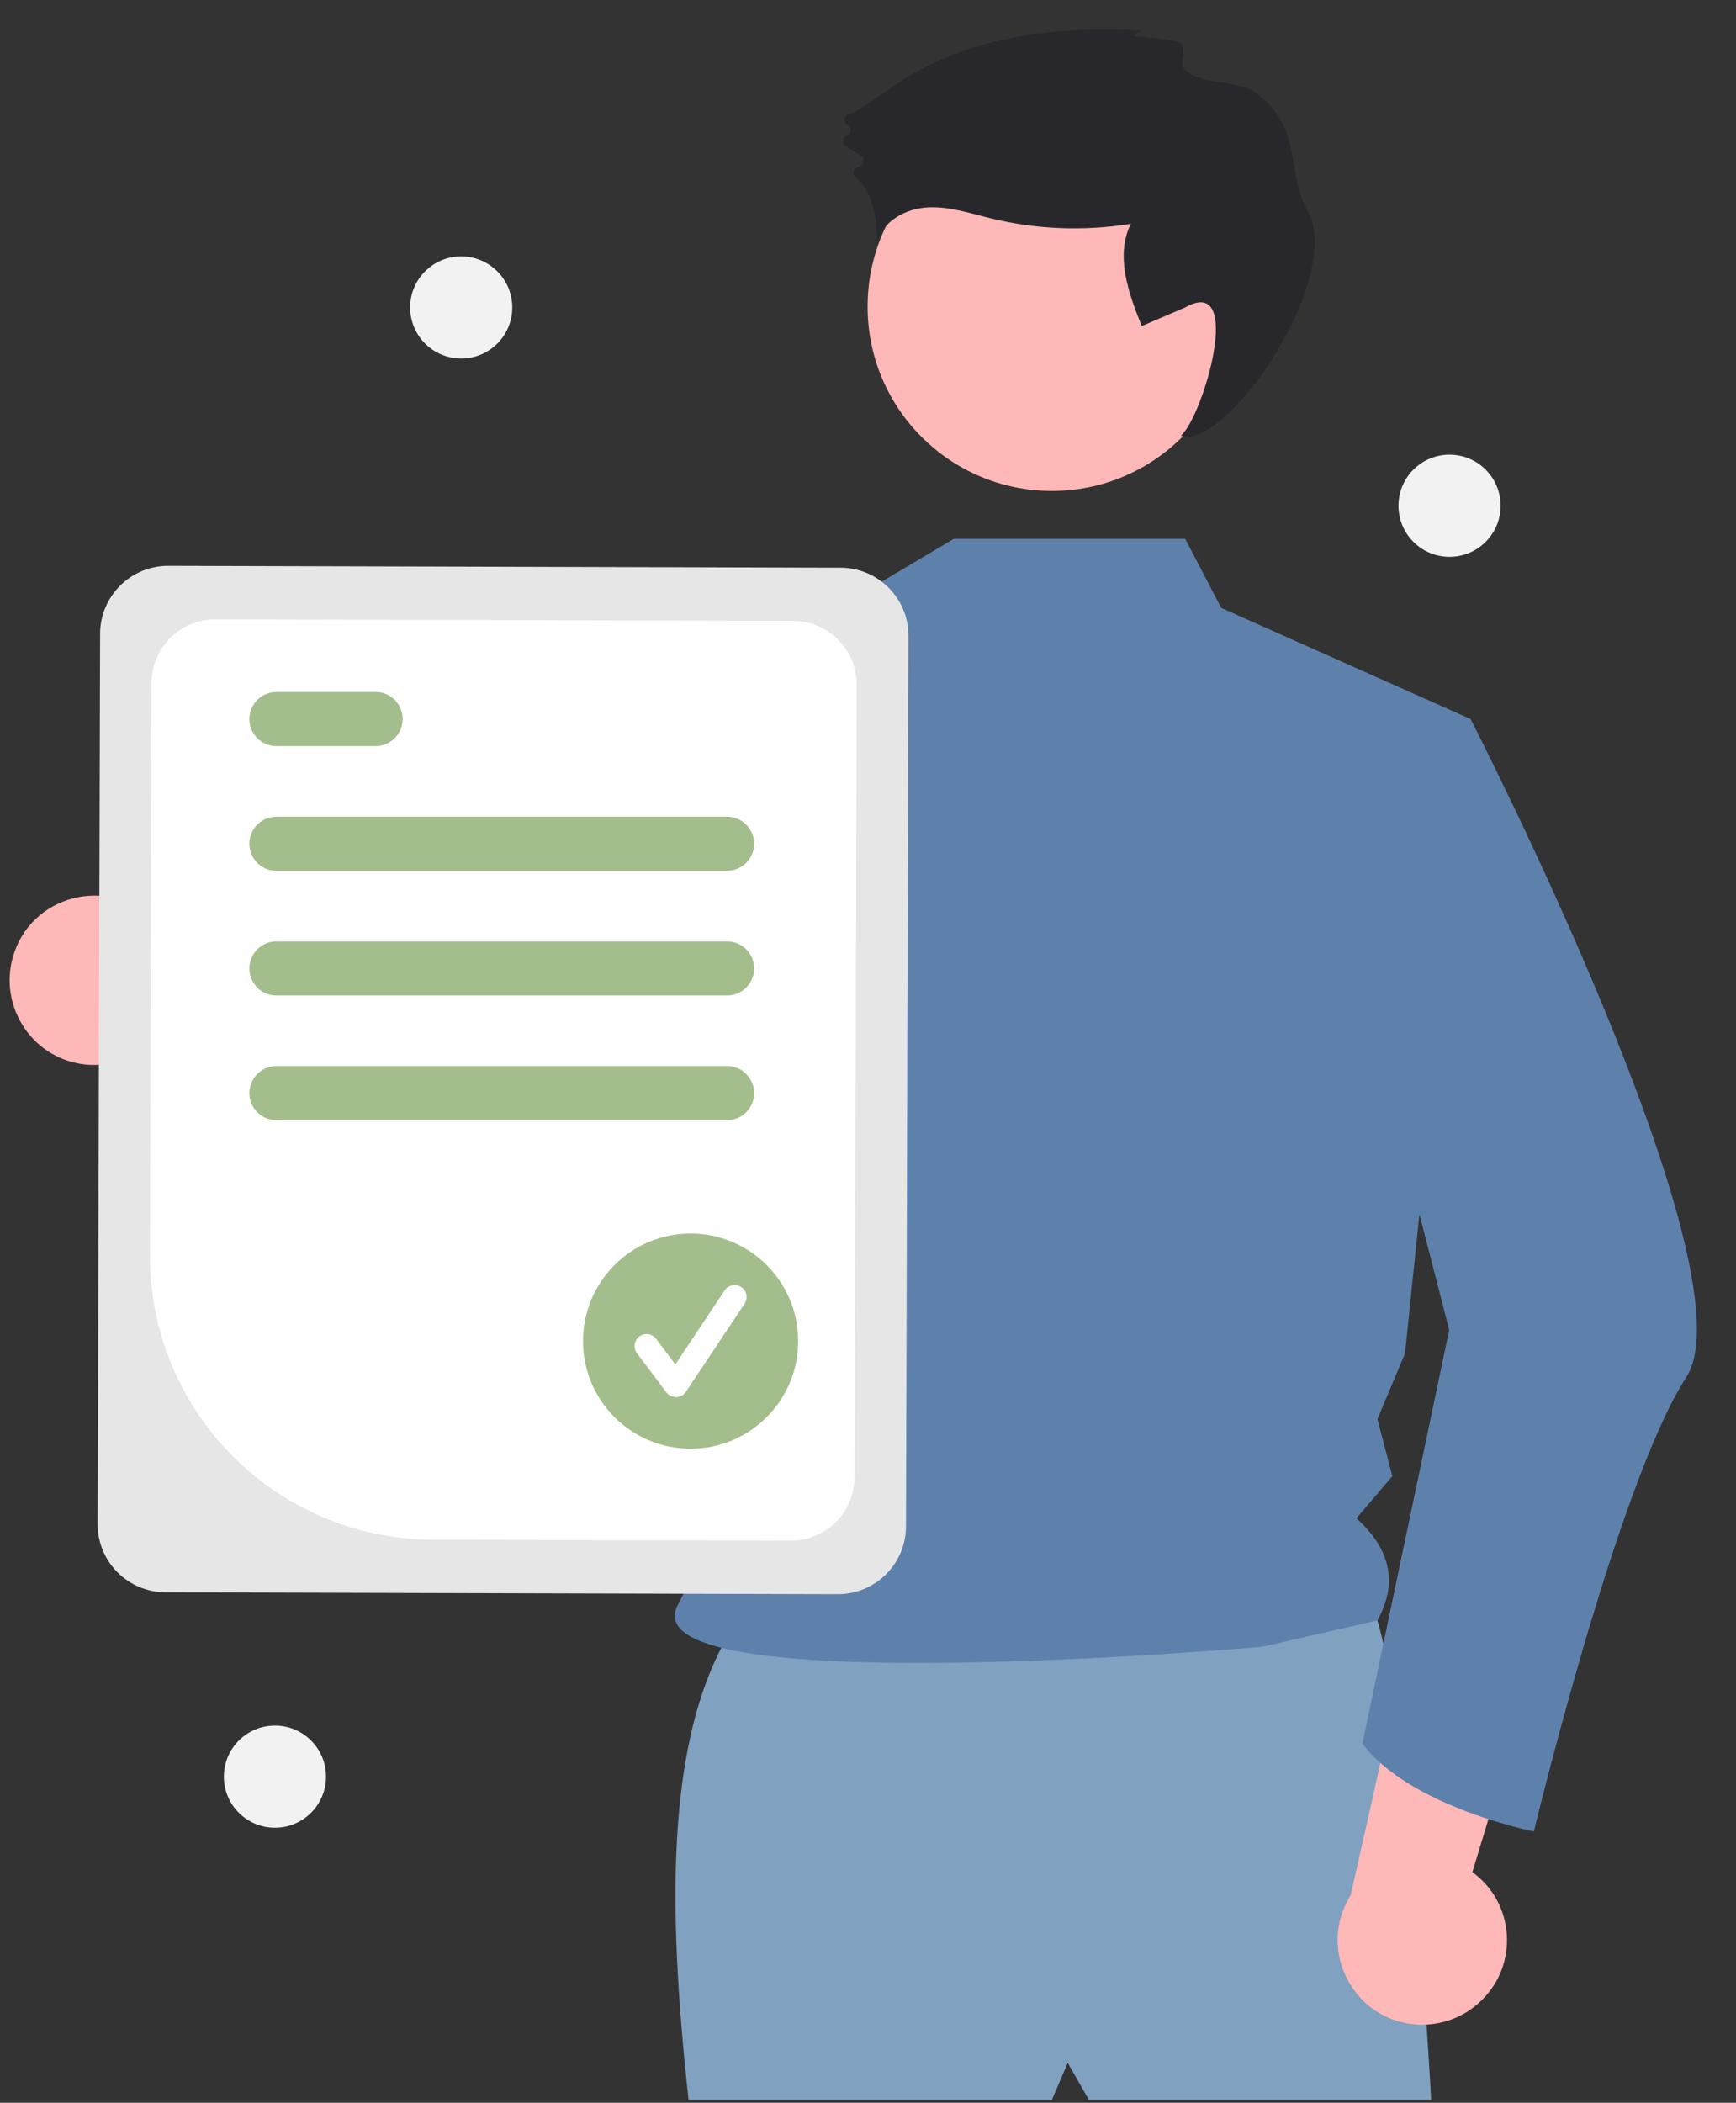<?xml version="1.0" encoding="utf-8"?>
<svg viewBox="249.83 -104.341 577.888 699.864" xmlns="http://www.w3.org/2000/svg">
  <rect x="249.83" y="-104.341" width="577.888" height="699.864" fill="#333333" stroke="none"/>
  <path d="M 257.129 236.508 C 266.078 251.454 286.362 254.677 299.503 243.242 L 385.76 292.714 L 382.545 241.141 L 301.127 202.069 C 285.862 186.707 259.691 193.631 254.02 214.533 C 252.001 221.974 253.125 229.918 257.129 236.508 Z" fill="#ffb8b8"/>
  <path d="M 453.32 453.518 C 427.734 489.329 428.649 549.243 435.788 614.817 L 556.762 614.817 L 562.022 602.544 L 569.035 614.817 L 682.996 614.817 C 682.996 614.817 674.23 448.258 658.451 442.998 C 642.672 437.738 453.32 453.518 453.32 453.518 Z" style="fill: rgb(129, 161, 193);" transform="matrix(1, 0, 0, 1, 43.243, -20.298)"/>
  <circle cx="556.762" cy="17.997" r="61.364" fill="#ffb8b8" transform="matrix(1, 0, 0, 1, 43.243, -20.298)"/>
  <path d="M 601.114 95.282 L 613.114 118.282 L 696.114 155.282 L 674.296 366.417 L 665.114 388.282 L 670.075 407.269 L 658.114 421.282 C 670.12 432.145 671.645 443.518 665.114 455.282 L 626.892 464.037 C 626.892 464.037 414.371 482.935 432.281 450.011 C 451.851 414.037 456.835 307.796 413.632 251.023 C 376.955 202.824 405.114 140.282 405.114 140.282 L 492.114 114.282 L 524.114 95.282 Z" style="fill: rgb(94, 129, 172);" transform="matrix(1, 0, 0, 1, 43.243, -20.298)"/>
  <path d="M 584.005 -71.891 C 584.595 -73.139 585.884 -73.904 587.262 -73.824 C 559.169 -75.504 529.577 -72.23 506.074 -56.749 C 500.38 -52.998 495.012 -48.524 488.816 -45.804 C 487.538 -45.229 487.33 -43.501 488.436 -42.641 L 489.117 -42.107 C 490.247 -41.22 489.994 -39.443 488.661 -38.907 C 488.611 -38.887 488.561 -38.869 488.509 -38.854 L 488.509 -38.854 C 487.135 -38.435 486.73 -36.685 487.78 -35.705 C 487.86 -35.629 487.948 -35.561 488.041 -35.501 L 493.256 -32.131 C 494.398 -31.406 494.407 -29.742 493.273 -29.005 C 492.831 -28.732 492.367 -28.497 491.886 -28.302 C 490.579 -27.811 490.257 -26.108 491.296 -25.174 C 493.555 -23.164 495.287 -20.631 496.342 -17.798 C 498.08 -13.278 498.393 -8.355 498.686 -3.522 C 500.483 -10.496 508.094 -14.602 515.284 -15.019 C 522.474 -15.436 529.486 -13.064 536.483 -11.358 C 551.723 -7.655 567.551 -7.046 583.031 -9.568 C 577.775 0.981 582.209 13.564 586.671 24.472 L 601.114 18.282 C 620.95 7.085 607.133 54.449 599.717 60.952 C 614.858 66.201 654.489 7.938 641.74 -14.163 C 635.108 -25.659 639.816 -40.487 626.777 -51.39 C 620.387 -58.117 607.628 -55.127 601.114 -60.718 C 598.55 -62.919 602.458 -68.806 598.934 -70.089 C 597.764 -70.515 584.199 -72.321 584.005 -71.891 Z" style="fill: rgb(40, 40, 44);" transform="matrix(1, 0, 0, 1, 43.243, -20.298)"/>
  <path d="M 480.064 120.221 C 468.804 170.211 439.924 286.931 410.624 311.342 C 408.766 313.096 406.538 314.412 404.104 315.191 C 301.114 340.282 268.114 276.282 268.114 276.282 C 268.114 276.282 295.714 262.832 296.414 236.542 L 352.074 253.812 L 400.594 144.621 L 407.734 137.961 L 407.774 137.922 Z" fill="#3f3d56" transform="matrix(1, 0, 0, 1, 43.243, -20.298)"/>
  <path d="M 699.655 581.854 C 712.214 569.782 710.807 549.292 696.717 539.049 L 725.589 443.896 L 676.05 458.592 L 656.228 546.698 C 644.68 565.019 657.296 588.971 678.936 589.811 C 686.641 590.11 694.131 587.234 699.655 581.854 Z" fill="#ffb8b8" transform="matrix(1, 0, 0, 1, 43.243, -20.298)"/>
  <path d="M 673.23 149.958 L 696.114 155.282 C 696.114 155.282 790.698 339.309 767.906 374.374 C 745.113 409.439 717.191 525.531 717.191 525.531 C 717.191 525.531 675.893 517.321 660.114 496.282 L 689.009 358.595 L 659.204 242.881 Z" style="fill: rgb(94, 129, 172);" transform="matrix(1, 0, 0, 1, 43.243, -20.298)"/>
  <path d="M 239.09 423.234 L 239.911 126.846 C 239.96 114.355 250.11 104.261 262.601 104.282 L 486.44 104.902 C 498.93 104.951 509.024 115.101 509.004 127.592 L 508.182 423.98 C 508.133 436.471 497.983 446.565 485.493 446.544 L 261.654 445.924 C 249.163 445.875 239.069 435.725 239.09 423.234 Z" fill="#e6e6e6" transform="matrix(1, 0, 0, 1, 43.243, -20.298)"/>
  <path d="M 256.508 333.76 L 257.036 143.215 C 257.081 131.517 266.587 122.063 278.285 122.083 L 470.656 122.616 C 482.354 122.661 491.808 132.167 491.789 143.865 L 491.058 407.611 C 491.012 419.309 481.506 428.762 469.808 428.743 L 350.638 428.412 C 298.531 428.209 256.422 385.867 256.508 333.76 Z" fill="#fff" transform="matrix(1, 0, 0, 1, 43.243, -20.298)"/>
  <path d="M 448.614 205.782 L 298.614 205.782 C 291.686 205.782 287.355 198.282 290.82 192.282 C 292.427 189.497 295.398 187.782 298.614 187.782 L 448.614 187.782 C 455.542 187.782 459.872 195.282 456.408 201.282 C 454.8 204.066 451.829 205.782 448.614 205.782 Z" style="fill: rgb(163, 190, 140);" transform="matrix(1, 0, 0, 1, 43.243, -20.298)"/>
  <path d="M 331.614 164.282 L 298.614 164.282 C 291.686 164.282 287.355 156.782 290.82 150.782 C 292.427 147.997 295.398 146.282 298.614 146.282 L 331.614 146.282 C 338.542 146.282 342.872 153.782 339.408 159.782 C 337.8 162.566 334.829 164.282 331.614 164.282 Z" style="fill: rgb(163, 190, 140);" transform="matrix(1, 0, 0, 1, 43.243, -20.298)"/>
  <path d="M 448.614 247.282 L 298.614 247.282 C 291.686 247.282 287.355 239.782 290.82 233.782 C 292.427 230.997 295.398 229.282 298.614 229.282 L 448.614 229.282 C 455.542 229.282 459.872 236.782 456.408 242.782 C 454.8 245.566 451.829 247.282 448.614 247.282 Z" style="fill: rgb(163, 190, 140);" transform="matrix(1, 0, 0, 1, 43.243, -20.298)"/>
  <path d="M 448.614 288.782 L 298.614 288.782 C 291.686 288.782 287.355 281.282 290.82 275.282 C 292.427 272.497 295.398 270.782 298.614 270.782 L 448.614 270.782 C 455.542 270.782 459.872 278.282 456.408 284.282 C 454.8 287.066 451.829 288.782 448.614 288.782 Z" style="fill: rgb(163, 190, 140);" transform="matrix(1, 0, 0, 1, 43.243, -20.298)"/>
  <circle cx="436.477" cy="362.321" r="35.811" style="fill: rgb(163, 190, 140);" transform="matrix(1, 0, 0, 1, 43.243, -20.298)"/>
  <path d="M 431.591 380.959 C 430.337 380.959 429.157 380.369 428.405 379.365 L 418.635 366.339 C 416.792 363.888 418.294 360.361 421.338 359.991 C 422.754 359.818 424.154 360.417 425.009 361.559 L 431.4 370.081 L 447.817 345.456 C 449.51 342.9 453.336 343.134 454.703 345.879 C 455.342 347.161 455.244 348.687 454.446 349.876 L 434.906 379.185 C 434.189 380.261 432.994 380.922 431.702 380.958 C 431.665 380.959 431.628 380.959 431.591 380.959 Z" fill="#fff" transform="matrix(1, 0, 0, 1, 43.243, -20.298)"/>
  <circle cx="360.114" cy="18.282" r="17" fill="#f2f2f2" transform="matrix(1, 0, 0, 1, 43.243, -20.298)"/>
  <circle cx="298.114" cy="507.282" r="17" fill="#f2f2f2" transform="matrix(1, 0, 0, 1, 43.243, -20.298)"/>
  <circle cx="689.114" cy="84.282" r="17" fill="#f2f2f2" transform="matrix(1, 0, 0, 1, 43.243, -20.298)"/>
</svg>